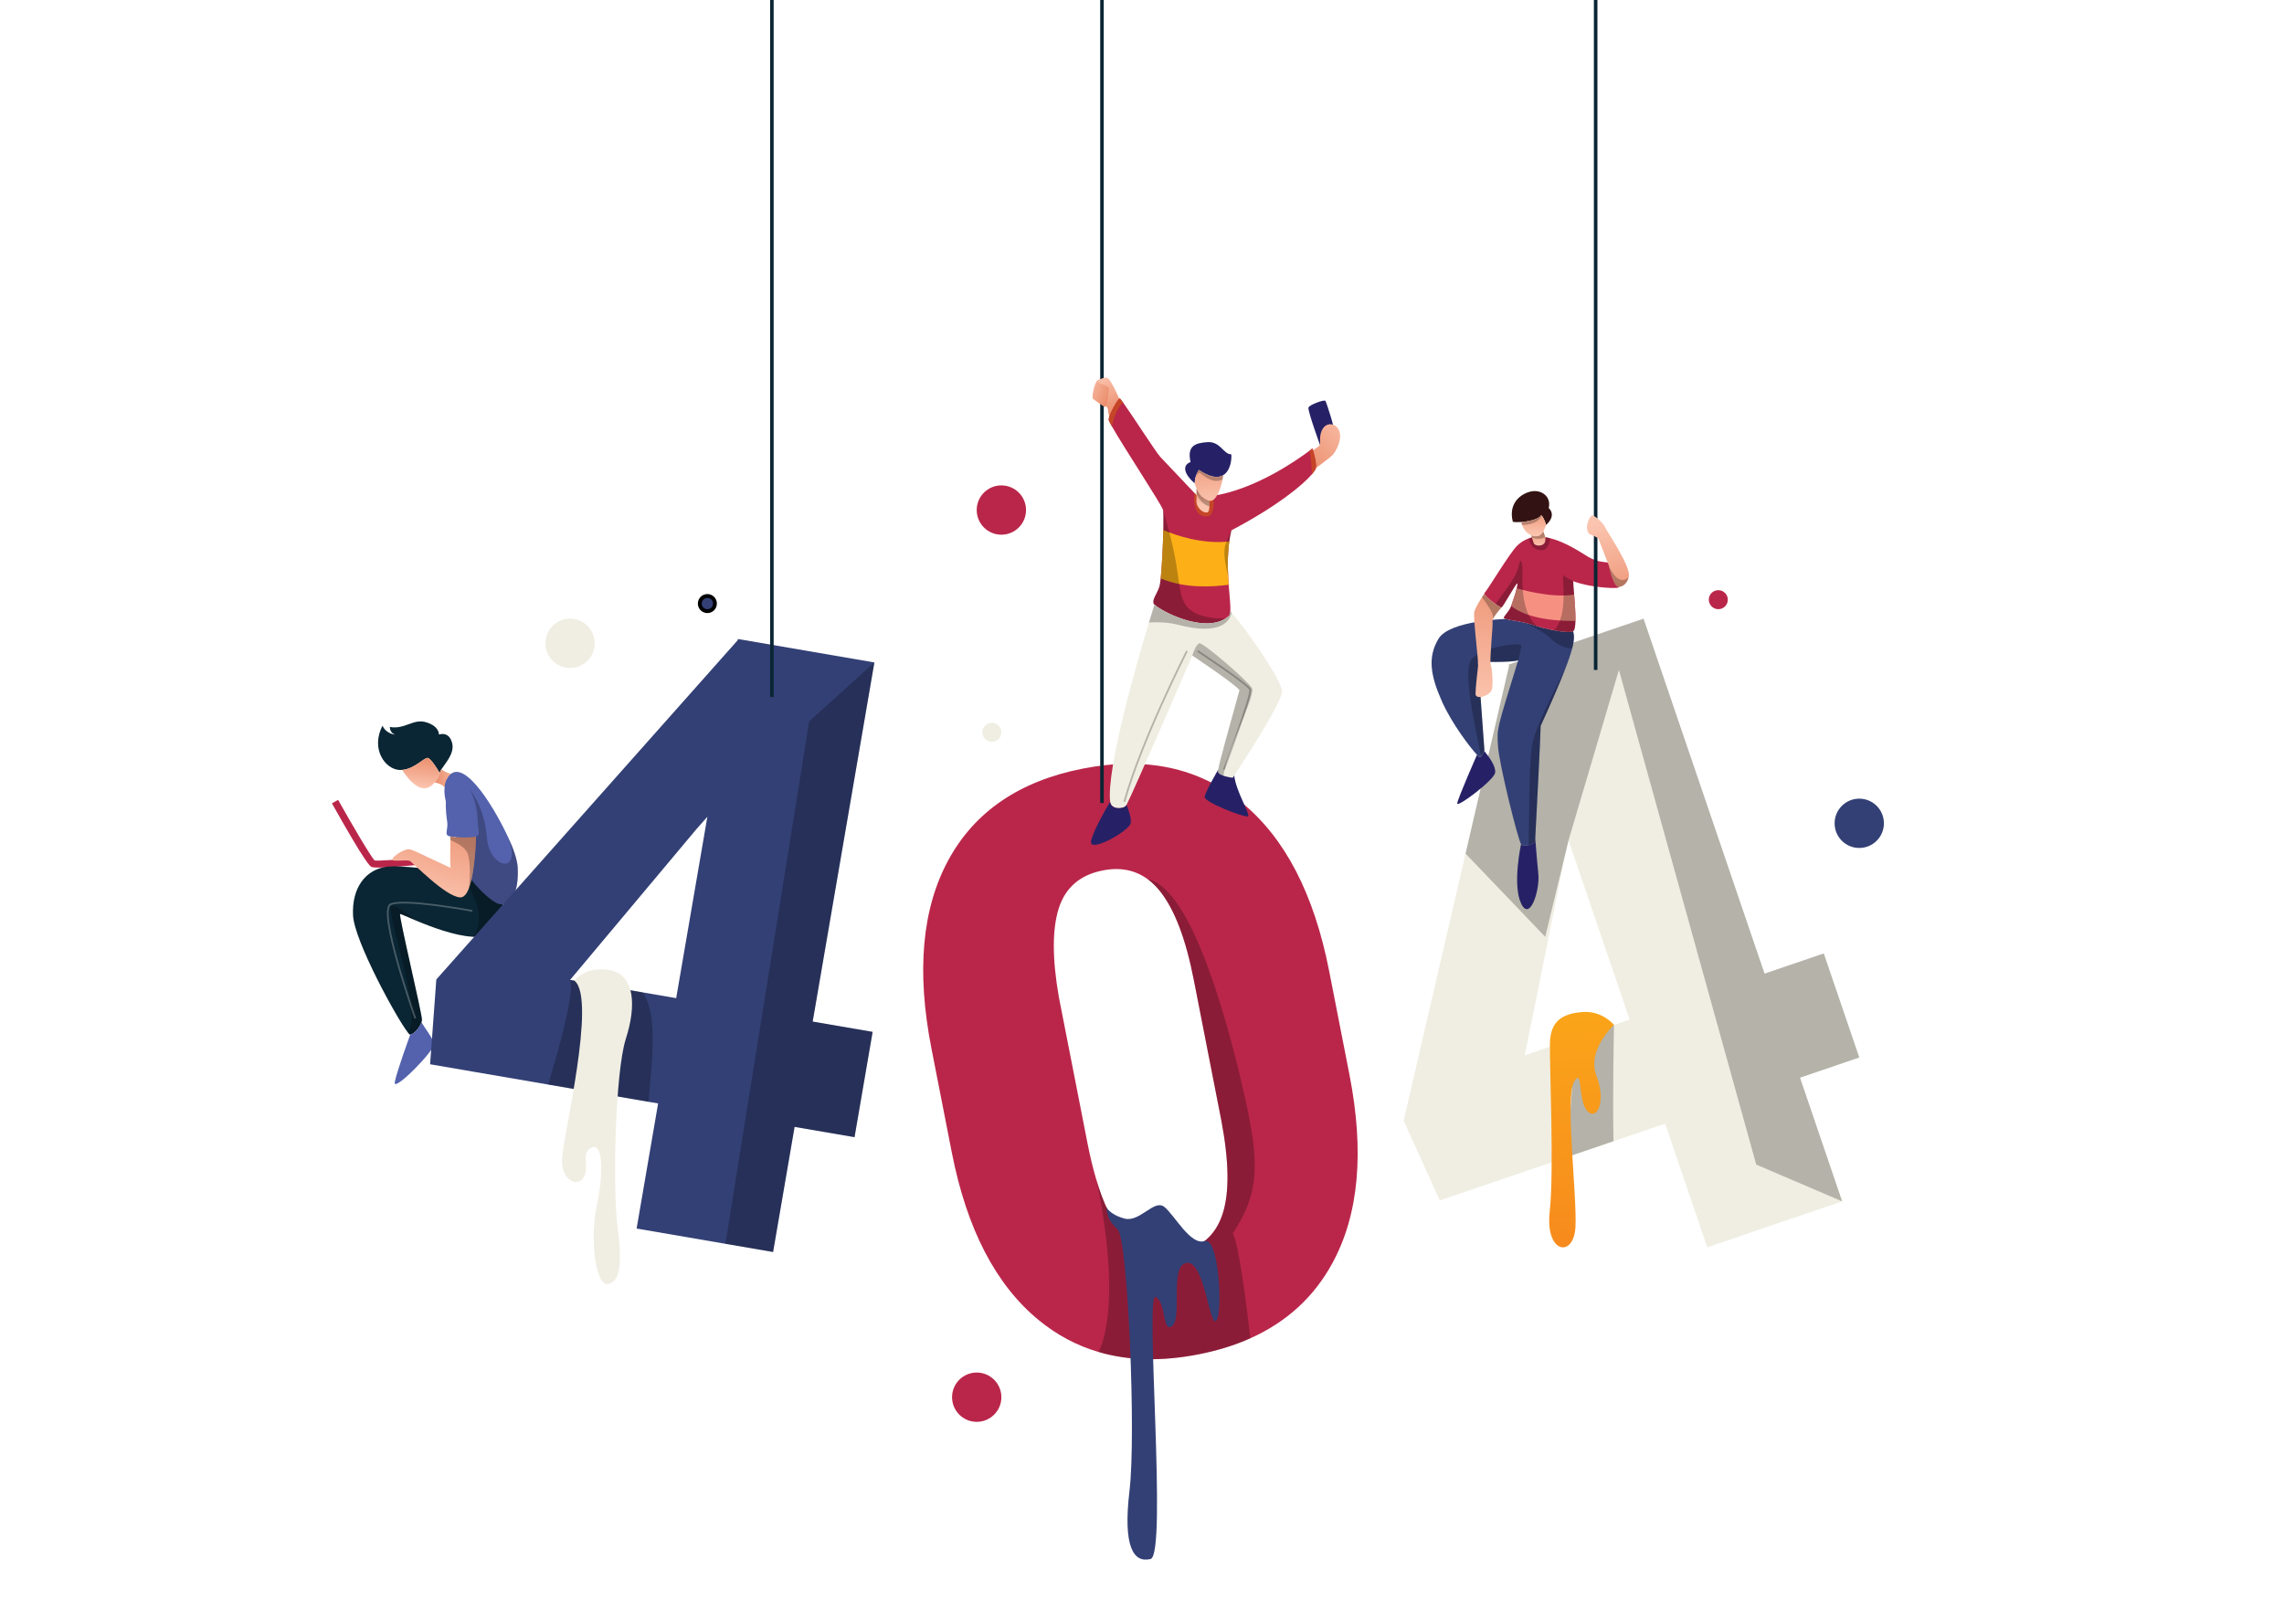 <svg width="592" height="421" viewBox="0 0 592 421" fill="none" xmlns="http://www.w3.org/2000/svg">
  <g clip-path="url(#clip0_2_31)">
    <path d="M481.91 274.158L472.715 247.185L457.361 252.416L426 160.396L391.037 172.308L391.142 172.621L379.865 221.299L363.82 290.549L373.18 311.215L406.194 299.965L418.212 295.868L431.591 291.307L442.514 323.365L477.478 311.453L466.554 279.395L481.91 274.158ZM418.336 265.717L410.405 268.42L395.216 273.597L405.583 222.124L406.558 217.853L422.396 264.332L418.336 265.717Z" fill="#F0EEE2"/>
    <path opacity="0.25" d="M466.554 279.394L477.478 311.452L455.208 301.926L419.615 173.682L406.558 217.854L400.512 242.873L379.866 221.297L391.143 172.62L391.038 172.307L426 160.396L457.36 252.417L472.714 247.185L481.91 274.158L466.554 279.394Z" fill="#010101"/>
    <path opacity="0.25" d="M418.212 295.867L406.194 299.964L407.96 275.197V270.682L410.405 268.42L411.978 266.967L418.335 265.717C418.336 265.717 417.942 283.909 418.212 295.867Z" fill="#010101"/>
    <path d="M418.338 265.716C418.338 265.716 415.334 261.944 410.09 262.38C404.846 262.816 401.92 264.783 401.744 270.245C401.568 275.708 402.871 303.237 401.674 314.162C400.477 325.087 407.925 326.179 408.352 318.095C408.78 310.011 405.615 284.666 407.961 280.515C410.309 276.364 408.88 285.103 411.342 287.944C413.805 290.784 416.426 285.759 413.805 278.986C411.182 272.212 418.338 265.716 418.338 265.716Z" fill="url(#paint0_linear_2_31)"/>
    <path d="M98.161 224.93C97.263 224.93 96.598 224.881 96.311 224.761C95.976 224.62 94.954 224.194 86.032 208.268L87.636 207.37C90.968 213.317 96.021 221.973 97.091 223.08C98.062 223.237 103.398 222.865 108.126 222.39L108.311 224.22C105.334 224.518 100.766 224.93 98.161 224.93Z" fill="#BA264A"/>
    <path d="M130.503 232.653V233.186C130.503 233.186 130.016 243.295 122.448 242.859C122.429 242.859 122.411 242.854 122.392 242.854C117.712 242.551 111.919 240.367 108.035 238.745C105.594 237.724 103.902 236.924 103.714 236.956C103.222 237.034 109.446 262.927 109.363 264.402C109.354 264.6 109.308 264.811 109.239 265.028C108.798 266.43 107.258 268.112 106.334 268.251C106.237 268.265 106.04 268.085 105.76 267.735C102.946 264.237 91.807 243.917 91.503 237.282C91.177 229.991 94.863 225.6 99.861 224.763C103.548 224.147 114.329 225.632 119.73 226.455C121.648 226.749 122.884 226.956 122.884 226.956L130.503 232.653Z" fill="#0A2533"/>
    <path opacity="0.25" d="M109.364 264.402C109.355 264.6 109.309 264.811 109.24 265.028C108.799 266.43 107.259 268.112 106.335 268.251C106.238 268.265 106.041 268.085 105.761 267.735C109.724 262.14 99.365 234.901 101.618 234.823C102.73 234.786 105.19 236.676 108.036 238.745C105.595 237.724 103.903 236.924 103.715 236.956C103.222 237.034 109.447 262.926 109.364 264.402Z" fill="#010101"/>
    <path opacity="0.25" d="M130.503 232.653V233.186C130.503 233.186 130.016 243.295 122.448 242.859C123.937 241.669 124.213 239.572 124.102 237.034C123.974 234.096 121.256 229.067 119.73 226.456C121.648 226.75 122.884 226.957 122.884 226.957L130.503 232.653Z" fill="#010101"/>
    <path d="M114.398 199.459C114.146 199.855 113.98 200.186 113.98 200.438C113.98 200.438 113.971 200.423 113.953 200.392C113.865 200.236 113.548 199.689 113.14 199.054C112.45 197.988 111.498 196.663 110.923 196.502C109.999 196.249 107.54 199.356 104.216 199.605C103.995 199.625 103.775 199.628 103.549 199.62C99.89 199.454 96.009 194.264 99.126 188.149C100.216 190.388 102.455 190.443 102.455 190.443C102.455 190.443 101.089 190.168 101.039 188.475C105.024 189.183 107.099 186.181 110.542 187.275C113.98 188.364 113.765 190.442 113.765 190.442C113.765 190.442 116.385 189.403 117.203 192.681C117.86 195.303 115.41 197.887 114.398 199.459Z" fill="#0A2533"/>
    <path d="M113.953 200.393C113.719 201.22 113.272 202.122 112.67 202.852C111.94 203.745 110.974 204.397 109.884 204.37C107.558 204.315 105.245 201.193 104.216 199.606C107.54 199.358 109.999 196.251 110.923 196.503C111.498 196.664 112.449 197.988 113.14 199.055C113.547 199.69 113.865 200.237 113.953 200.393Z" fill="url(#paint1_linear_2_31)"/>
    <path d="M117.313 200.709C117.313 200.709 115.566 204.7 114.909 203.826C114.555 203.353 113.534 203.041 112.67 202.851C113.273 202.121 113.719 201.219 113.953 200.392C113.972 200.423 113.98 200.438 113.98 200.438C113.98 200.185 114.146 199.854 114.398 199.459C115.667 200.416 117.313 200.709 117.313 200.709Z" fill="url(#paint2_linear_2_31)"/>
    <path d="M129.602 234.414C126.816 234.005 119.281 225.812 119.281 222.286C119.281 221.789 119.226 221.237 119.134 220.636C118.555 216.967 116.436 211.588 115.553 207.786C114.528 203.363 116.003 201.708 116.003 201.708C119.433 195.81 127.195 207.501 131.622 216.875L131.627 216.88C133.116 220.038 134.101 222.971 134.192 224.935C134.509 231.572 132.388 234.823 129.602 234.414Z" fill="#5462AD"/>
    <path opacity="0.25" d="M129.602 234.414C126.816 234.005 119.281 225.812 119.281 222.286C119.281 221.789 119.226 221.237 119.134 220.636L119.116 219.064L121.846 204.756C121.846 204.756 125.616 209.239 126.218 217.266C126.816 225.293 135.654 227.04 131.626 216.88C133.115 220.038 134.1 222.971 134.191 224.935C134.509 231.572 132.388 234.823 129.602 234.414Z" fill="#010101"/>
    <path d="M123.758 216.718C123.685 216.781 123.556 216.832 123.386 216.879C122.094 217.236 118.329 217.182 116.761 216.874C116.527 216.828 116.338 216.773 116.219 216.718C115.185 216.226 116.219 215.022 115.893 212.893C115.566 210.76 114.747 204.535 117.915 202.622C121.229 200.622 123.647 208.193 123.758 211.964C123.869 215.735 124.471 216.116 123.758 216.718Z" fill="#5462AD"/>
    <path d="M123.386 216.879C123.386 216.879 123.235 226.087 121.478 230.432C121.478 230.437 121.478 230.437 121.478 230.441C120.931 231.793 120.228 232.671 119.322 232.653C115.511 232.57 106.951 223.518 106.17 223.187C105.393 222.86 101.499 223.435 101.623 222.86C101.747 222.286 103.264 221.016 104.9 220.405C106.542 219.79 106.252 220.157 116.78 224.994C116.637 224.065 116.697 220.047 116.743 217.771C116.748 217.426 116.758 217.123 116.762 216.875C118.33 217.182 122.094 217.237 123.386 216.879Z" fill="url(#paint3_linear_2_31)"/>
    <path d="M112.504 270.627C112.771 272.268 101.746 283.49 102.32 280.543C102.89 277.592 106.334 268.25 106.334 268.25C107.258 268.111 108.798 266.43 109.239 265.027C110.141 266.59 112.279 269.266 112.504 270.627Z" fill="#5462AD"/>
    <path opacity="0.25" d="M122.448 236.162C122.448 236.162 104.751 232.839 101.255 234.446C97.759 236.052 107.651 264.019 107.651 264.019" stroke="white" stroke-width="0.46" stroke-miterlimit="10"/>
    <path opacity="0.25" d="M121.478 230.432C121.814 228.583 122.067 223.209 121.138 221.085C120.513 219.65 118.187 218.418 116.742 217.771C116.747 217.426 116.757 217.123 116.761 216.875C118.329 217.183 122.094 217.237 123.386 216.88C123.386 216.879 123.235 226.087 121.478 230.432Z" fill="#010101"/>
    <path d="M407.487 168.151C407.129 169.53 406.531 171.305 405.602 173.681C404.278 177.088 402.278 181.731 399.331 188.204C399.258 191.492 398.21 212.46 397.925 217.287C397.888 217.876 397.865 218.225 397.856 218.271C397.815 218.482 397.056 218.887 396.229 219.094C395.447 219.296 394.611 219.323 394.251 218.845C393.511 217.862 388.514 198.032 388.271 193.363C388.023 188.692 387.779 189.758 393.511 171.162C392.118 171.815 383.089 171.571 383.089 171.571C383.089 171.571 384.744 194.346 384.753 194.511C384.753 194.534 384.739 194.589 384.707 194.667C384.602 194.98 384.27 195.675 383.912 196.024C383.751 196.184 383.585 196.276 383.433 196.23C383.346 196.208 383.134 196.014 382.827 195.688C381.094 193.848 376.34 187.661 373.765 181.891C370.735 175.091 369.994 170.337 372.864 165.588C375.733 160.835 390.26 160.471 390.26 160.471C391.18 160.728 393.294 160.981 395.386 161.478C396.002 161.621 396.618 161.791 397.198 161.984C400.38 163.041 406.443 164.383 407.749 163.63C408.039 164.644 408.103 165.83 407.487 168.151Z" fill="#334075"/>
    <path d="M419.528 152.318C418.953 152.644 412.278 152.396 407.767 150.676C407.79 151.471 407.891 152.722 408.006 154.143C408.186 156.382 408.393 159.044 408.342 160.984C408.314 162.368 408.154 163.388 407.767 163.623C407.762 163.628 407.758 163.632 407.748 163.632C407.055 164.032 405.022 163.839 402.788 163.416C401.344 163.14 399.818 162.768 398.517 162.395C398.043 162.257 397.598 162.12 397.198 161.986C394.642 161.131 391.452 160.804 390.26 160.473C389.961 160.39 389.791 160.312 389.781 160.22C389.745 159.769 390.889 158.749 391.427 157.682C391.491 157.549 391.578 157.351 391.675 157.098C392.112 155.981 392.797 153.866 393.128 152.519C393.325 151.724 393.399 151.2 393.225 151.291C392.692 151.576 389.537 157.475 389.169 157.475C389.041 157.475 388.406 157.112 387.652 156.601C386.383 155.741 384.788 154.477 384.751 153.875C384.742 153.792 384.765 153.723 384.825 153.668C385.565 152.969 391.215 143.466 393.265 141.439C394.226 140.482 395.362 139.908 396.286 139.568C397.32 139.182 398.102 139.094 398.102 139.094C399.32 139.052 400.547 139.214 401.743 139.517C405.807 140.533 409.536 143.099 411.66 144.367C414.404 146.004 416.289 145.554 416.983 145.963C417.684 146.378 420.097 151.987 419.528 152.318Z" fill="#BA264A"/>
    <path d="M408.342 160.984C404.563 161.03 396.163 160.694 391.676 157.099C392.113 155.982 392.798 153.867 393.129 152.52C393.129 152.52 401.997 155.209 408.006 154.143C408.186 156.382 408.393 159.044 408.342 160.984Z" fill="#F69181"/>
    <path opacity="0.25" d="M401.745 139.519C401.599 141.091 401.042 142.783 399.331 142.65C396.918 142.462 396.398 140.489 396.288 139.57C397.322 139.184 398.104 139.096 398.104 139.096C399.322 139.054 400.549 139.215 401.745 139.519Z" fill="#010101"/>
    <path d="M400.724 136.093C400.724 136.093 400.315 134.415 399.492 133.551C398.826 134.636 396.256 135.192 394.274 135.335C393.336 135.404 392.527 135.381 392.118 135.275C390.725 129.864 395.069 127.491 397.488 127.326C399.901 127.16 402.076 128.958 401.419 131.703C403.588 133.841 400.724 136.093 400.724 136.093Z" fill="#321212"/>
    <path d="M400.724 136.093C400.6 136.452 400.407 137.082 400.076 137.67H400.071C399.529 138.649 398.619 139.518 397.042 138.879C396.987 138.856 396.932 138.833 396.881 138.806C395.553 138.203 394.863 137.031 394.514 136.107C394.404 135.817 394.326 135.551 394.275 135.335C396.256 135.192 398.827 134.636 399.493 133.551C399.53 133.593 399.567 133.634 399.603 133.675C400.352 134.567 400.724 136.093 400.724 136.093Z" fill="url(#paint4_linear_2_31)"/>
    <path d="M400.517 140.272C400.274 141.789 397.773 141.707 397.501 140.723C397.358 140.213 397.197 139.721 397.073 139.362C396.963 139.027 396.88 138.81 396.88 138.81V138.806C396.931 138.833 396.986 138.856 397.041 138.879C398.618 139.518 399.528 138.65 400.07 137.67H400.075C399.905 138.01 400.36 138.438 400.512 139.242C400.568 139.532 400.582 139.873 400.517 140.272Z" fill="url(#paint5_linear_2_31)"/>
    <path d="M387.53 200.329C387.286 202.214 377.535 209.588 377.701 208.278C377.861 206.967 382.827 195.69 382.827 195.69C383.135 196.016 383.347 196.21 383.433 196.232C383.925 196.375 384.55 195.124 384.706 194.669C386.017 196.315 387.75 198.646 387.53 200.329Z" fill="#262166"/>
    <path d="M394.25 234.198C391.956 229.278 394.25 218.846 394.25 218.846C394.986 219.83 397.772 218.681 397.854 218.272C397.864 218.226 397.886 217.876 397.923 217.288C397.923 217.288 398.291 222.286 398.728 226.52C399.165 230.754 396.545 239.112 394.25 234.198Z" fill="#262166"/>
    <path opacity="0.25" d="M393.51 171.163C392.117 171.816 383.088 171.572 383.088 171.572C383.088 171.572 384.743 194.347 384.752 194.512C384.752 194.535 384.738 194.59 384.706 194.668C384.601 194.981 384.269 195.676 383.911 196.025C382.247 188.232 378.928 173.29 381.575 170.725C384.964 167.447 394.14 166.574 394.273 167.291C394.407 168.013 393.51 171.163 393.51 171.163Z" fill="#010101"/>
    <path d="M387.014 160.4C386.881 160.676 386.812 160.906 386.854 161.058C387.051 161.821 386.003 171.379 386.385 172.363C386.766 173.347 386.987 176.459 386.766 178.427C386.545 180.395 382.45 181.595 382.45 179.903C382.45 178.207 382.942 174.221 383.107 172.69C383.272 171.164 381.742 160.102 382.151 158.571C382.418 157.573 383.443 155.882 384.123 154.829C384.486 154.264 384.753 153.877 384.753 153.877C384.814 154.837 388.836 157.477 389.171 157.477C389.17 157.476 387.552 159.288 387.014 160.4Z" fill="url(#paint6_linear_2_31)"/>
    <path opacity="0.25" d="M407.487 168.151C405.68 168.018 403.648 167.227 402.232 165.806C400.586 164.16 397.841 162.634 395.386 161.48C396.002 161.623 396.618 161.793 397.198 161.986C400.38 163.043 406.443 164.385 407.749 163.632C408.039 164.644 408.103 165.83 407.487 168.151Z" fill="#010101"/>
    <path opacity="0.25" d="M405.602 173.682C404.278 177.089 402.278 181.732 399.331 188.205C399.258 191.493 398.21 212.461 397.925 217.288C397.888 217.877 397.865 218.226 397.856 218.272C397.815 218.483 397.056 218.888 396.229 219.095C396.417 212.024 396.169 196.632 397.365 192.053C398.793 186.573 405.202 174.436 405.602 173.682Z" fill="#010101"/>
    <path opacity="0.25" d="M398.517 162.395C398.043 162.257 397.598 162.12 397.198 161.986C394.642 161.131 391.452 160.804 390.26 160.473C389.961 160.39 389.791 160.312 389.781 160.22C389.745 159.769 390.889 158.749 391.427 157.682C391.96 156.615 393.758 151.002 393.225 151.291C392.692 151.576 389.537 157.475 389.169 157.475C389.041 157.475 388.406 157.112 387.652 156.601C387.73 156.468 387.817 156.334 387.914 156.192C389.878 153.296 393.101 149.692 393.647 146.579C394.084 144.285 394.741 145.595 394.63 148.547C394.532 151.196 394.389 159.306 398.517 162.395Z" fill="#010101"/>
    <path opacity="0.25" d="M407.767 163.623C407.762 163.628 407.758 163.632 407.748 163.632C407.055 164.032 405.022 163.839 402.788 163.416C406.783 159.412 404.603 148.566 405.229 149.123C405.964 149.776 407.766 150.677 407.766 150.677C407.85 153.628 409.041 162.846 407.767 163.623Z" fill="#010101"/>
    <path opacity="0.25" d="M389.17 157.476C389.17 157.476 387.552 159.288 387.014 160.4C387 160.156 386.983 159.931 386.959 159.729C386.835 158.557 385.01 156.009 384.122 154.828C384.485 154.263 384.752 153.876 384.752 153.876C384.813 154.837 388.835 157.476 389.17 157.476Z" fill="#010101"/>
    <path opacity="0.25" d="M399.602 133.675C398.619 135.85 395.727 136.102 394.513 136.107C394.403 135.817 394.325 135.551 394.274 135.335C396.255 135.192 398.826 134.636 399.492 133.551C399.529 133.593 399.566 133.634 399.602 133.675Z" fill="#010101"/>
    <path opacity="0.25" d="M400.512 139.243C400.328 139.386 400.104 139.492 399.823 139.556C398.504 139.855 397.575 139.598 397.074 139.363C396.964 139.028 396.881 138.811 396.881 138.811V138.807C396.932 138.834 396.987 138.857 397.042 138.88C398.619 139.519 399.529 138.651 400.071 137.671H400.076C399.906 138.011 400.361 138.438 400.512 139.243Z" fill="#010101"/>
    <path d="M413.586 -30.378V173.682" stroke="#0A2533" stroke-width="0.919" stroke-miterlimit="10"/>
    <path d="M422.189 149.394C422.18 149.449 422.167 149.504 422.157 149.555C421.615 152.024 419.638 152.286 419.265 152.125C418.893 151.964 417.909 150.833 417.049 146.848C417.03 146.769 417.017 146.691 416.998 146.609C416.998 146.609 415.141 141.846 414.268 139.556C412.112 138.278 411.703 138.798 411.399 137.322C411.1 135.846 412.057 133.938 412.604 133.662C413.151 133.391 415.606 135.685 415.937 136.531C416.263 137.376 422.681 146.773 422.189 149.394Z" fill="url(#paint7_linear_2_31)"/>
    <path opacity="0.25" d="M422.157 149.555C421.615 152.024 419.638 152.286 419.265 152.125C418.893 151.964 417.909 150.833 417.049 146.848C417.596 147.955 418.438 149.39 419.362 149.983C420.377 150.63 421.518 150.424 422.157 149.555Z" fill="#010101"/>
    <path d="M349.771 278.622L344.502 251.714C340.604 231.812 333.087 217.294 321.952 208.153C310.812 199.018 297.053 196.053 280.672 199.262C264.291 202.471 252.674 210.369 245.828 222.951C238.978 235.539 237.507 251.818 241.419 271.79L246.706 298.8C250.591 318.633 258.099 333.119 269.238 342.254C273.941 346.111 279.118 348.869 284.768 350.521C292.496 352.788 301.112 352.985 310.614 351.127C315.538 350.166 320.035 348.773 324.094 346.952C333.49 342.741 340.579 336.245 345.361 327.455C352.212 314.868 353.679 298.588 349.771 278.622ZM316.881 314.739C315.079 320.257 311.268 323.585 305.447 324.725C299.42 325.906 294.523 324.214 290.745 319.645C288.17 316.532 285.968 311.912 284.142 305.784C284.142 305.779 284.142 305.774 284.142 305.774C284.138 305.765 284.138 305.755 284.133 305.742C283.287 302.901 282.524 299.733 281.843 296.244L274.447 258.468C272.714 248.546 272.709 240.887 274.428 235.489C276.148 230.093 279.954 226.814 285.843 225.665C290.335 224.782 294.21 225.541 297.465 227.932H297.47C298.578 228.75 299.616 229.752 300.582 230.948C304.384 235.651 307.326 243.32 309.404 253.944L316.562 290.498C318.578 301.14 318.684 309.217 316.881 314.739Z" fill="#BA264A"/>
    <path opacity="0.25" d="M319.525 319.787C321.043 322.123 323.06 338.002 324.095 346.953C320.035 348.774 315.538 350.167 310.615 351.128C301.113 352.985 292.497 352.788 284.769 350.522C285.085 349.809 285.375 349.064 285.623 348.301C290.446 333.566 284.419 306.98 284.143 305.784C285.968 311.912 288.17 316.532 290.746 319.645C294.524 324.214 299.421 325.906 305.448 324.725C311.268 323.584 315.08 320.256 316.882 314.739C318.685 309.218 318.578 301.14 316.565 290.497L309.407 253.943C307.329 243.319 304.386 235.65 300.585 230.947C299.619 229.752 298.581 228.75 297.473 227.931C309.1 230.211 318.543 266.209 322.478 283.574C326.408 300.942 326.739 308.974 319.525 319.787Z" fill="#010101"/>
    <path d="M286.708 312.847C286.708 312.847 287.462 314.818 291.422 315.91C295.383 317.002 299.097 310.876 301.719 312.847C304.341 314.818 308.537 322.987 312.229 321.743C315.921 320.499 317.013 340.163 315.266 342.348C313.518 344.533 312.261 326.873 307.646 327.401C303.03 327.927 306.526 341.255 303.904 343.659C301.282 346.063 302.375 337.76 299.535 336.23C296.694 334.701 302.594 403.088 298.223 404.18C293.853 405.273 291.013 401.121 292.761 386.483C294.509 371.845 292.323 321.373 289.701 318.751C287.081 316.129 287.245 315.637 286.708 312.847Z" fill="#334075"/>
    <path d="M285.624 -30.378V208.195" stroke="#0A2533" stroke-width="0.919" stroke-miterlimit="10"/>
    <path d="M342.344 115.938C342.344 115.938 338.863 106.393 339.149 105.655C339.436 104.918 343.26 103.525 343.541 103.934C343.82 104.344 346.237 111.759 345.827 112.291C345.417 112.824 342.344 115.938 342.344 115.938Z" fill="#262166"/>
    <path d="M284.417 103.421C284.417 103.421 286.542 104.302 287.487 106.597C288.431 108.891 288.063 100.616 288.063 100.616L287.039 99.674L284.417 103.421Z" fill="url(#paint8_linear_2_31)"/>
    <path d="M283.311 103.421C283.311 103.421 285.974 105.408 286.425 105.531C286.875 105.654 287.745 100.451 287.352 99.632C286.957 98.812 285.514 97.993 284.577 98.526C283.639 99.059 282.875 103.099 283.311 103.421Z" fill="url(#paint9_linear_2_31)"/>
    <path d="M290.399 104.016C290.399 104.016 288.278 99.1 287.352 98.24C286.425 97.38 284.705 98.486 284.581 98.936C284.457 99.386 286.639 99.714 287.352 100.452C288.064 101.19 286.138 106.638 287.982 108.564C289.825 110.489 290.399 104.016 290.399 104.016Z" fill="url(#paint10_linear_2_31)"/>
    <path d="M339.723 117.043C339.723 117.043 341.607 116.019 342.017 115.486C342.426 114.953 341.689 112.946 342.877 111.103C344.065 109.259 346.605 109.792 347.219 112.004C347.834 114.216 346.237 117.002 345.499 117.862C344.761 118.722 339.723 122.327 339.723 122.327" fill="url(#paint11_linear_2_31)"/>
    <path d="M341.073 121.317C341.018 121.644 340.682 122.204 340.03 122.968C337.639 125.763 331.051 131.234 319.176 137.487C318.942 138.443 318.758 139.418 318.62 140.392C318.179 143.504 318.187 146.649 318.335 149.476C318.371 150.203 318.417 150.911 318.468 151.591C318.685 154.57 318.979 157.03 318.901 158.455C318.864 159.08 318.754 159.503 318.543 159.691C318.276 159.925 317.995 160.137 317.701 160.326C311.77 164.133 300.975 158.446 299.228 156.735C299.09 156.602 299.007 156.491 298.99 156.413C298.686 155.264 299.863 154.036 300.52 152.068C300.63 151.733 300.741 150.983 300.851 149.958C301.164 146.928 301.435 141.508 301.532 137.43C301.587 134.827 301.573 132.773 301.454 132.23C301.449 132.221 301.449 132.211 301.449 132.211C301.123 130.873 291.178 115.849 288.195 110.525C287.648 109.555 287.336 108.907 287.353 108.723C287.463 107.523 289.757 103.262 290.249 103.317C290.332 103.326 290.636 103.708 291.095 104.342C293.399 107.542 299.596 117.215 300.736 118.447C301.803 119.601 307.232 125.316 309.559 127.766C310.216 128.451 310.625 128.883 310.625 128.883C311.885 128.86 313.148 128.745 314.413 128.548C325.589 126.824 336.572 118.999 339.446 116.824C339.919 116.466 340.173 116.263 340.173 116.263C340.173 116.263 341.321 119.787 341.073 121.317Z" fill="#BA264A"/>
    <path d="M313.183 133.826C309.371 134.442 309.36 129.482 309.558 127.767C310.215 128.452 310.624 128.884 310.624 128.884C311.884 128.861 313.147 128.746 314.412 128.549C314.886 130.503 314.506 133.615 313.183 133.826Z" fill="#C54527"/>
    <path d="M317.042 123.193C316.302 123.639 315.336 123.791 314.104 123.473C313.157 123.234 312.048 122.715 310.756 121.836C310.756 121.836 309.735 123.064 309.653 125.316C306.949 122.981 306.292 120.645 308.586 119.785C307.644 115.689 309.653 114.829 313.009 114.627C316.37 114.42 317.147 117.863 319.155 117.781C319.277 119.617 318.757 122.177 317.042 123.193Z" fill="#262166"/>
    <path d="M317.042 123.193C317.005 123.524 316.95 123.905 316.872 124.315C316.421 126.711 315.244 130.053 313.47 129.869C313.378 129.865 313.282 129.846 313.18 129.814C311.585 129.313 310.624 127.764 310.123 126.624C309.792 125.884 309.654 125.318 309.654 125.318C309.681 124.606 309.8 123.994 309.953 123.493C310.279 122.412 310.757 121.838 310.757 121.838C312.049 122.716 313.157 123.236 314.105 123.475C315.336 123.791 316.302 123.639 317.042 123.193Z" fill="url(#paint12_linear_2_31)"/>
    <path d="M313.47 131.28C313.451 132.149 313.332 132.829 312.753 132.87C311.58 132.953 310.022 131.422 310.105 129.758C310.132 129.193 310.142 128.591 310.142 128.039C310.142 127.482 310.132 126.977 310.123 126.623C310.624 127.763 311.585 129.312 313.18 129.813C313.282 129.845 313.378 129.864 313.47 129.868C313.465 130.352 313.484 130.839 313.47 131.28Z" fill="url(#paint13_linear_2_31)"/>
    <path d="M341.073 121.317C341.018 121.644 340.682 122.204 340.03 122.968C340.061 121.014 339.634 118.049 339.446 116.825C339.919 116.467 340.173 116.264 340.173 116.264C340.173 116.264 341.321 119.787 341.073 121.317Z" fill="#C54527"/>
    <path d="M291.094 104.344C289.348 105.838 288.496 109.094 288.194 110.528C287.647 109.558 287.335 108.91 287.352 108.726C287.462 107.526 289.756 103.265 290.248 103.32C290.332 103.328 290.635 103.709 291.094 104.344Z" fill="#C54527"/>
    <path d="M318.467 151.591C314.56 152.156 307.208 152.658 300.85 149.959C301.163 146.929 301.434 141.509 301.531 137.431C304.68 138.764 311.479 141.136 318.62 140.391C318.063 144.305 318.219 148.272 318.467 151.591Z" fill="#FCAF17"/>
    <path opacity="0.25" d="M317.7 160.327C311.309 164.428 299.273 157.509 298.989 156.414C298.685 155.265 299.862 154.037 300.519 152.069C300.629 151.734 300.74 150.984 300.85 149.959C301.163 146.929 301.434 141.509 301.531 137.431C301.586 134.828 301.572 132.774 301.453 132.231C301.591 132.654 303.752 139.504 304.859 146.17C306.008 153.052 305.76 156.331 309.121 158.542C311.088 159.834 314.679 160.515 317.7 160.327Z" fill="#010101"/>
    <path d="M332.305 179.245C332.305 182.086 322.034 197.828 319.907 201.059C319.663 201.432 319.525 201.639 319.525 201.639C319.525 201.639 318.201 201.487 317.111 201.119C316.353 200.856 315.705 200.498 315.705 200.002C315.705 199.9 315.724 199.744 315.756 199.537C316.119 197.344 318.376 189.409 321.273 178.918C319.747 177.061 309.04 169.958 309.04 169.958C309.04 169.958 309.035 169.967 309.03 169.985C308.566 171.056 293.703 205.426 292.015 208.631C291.955 208.746 291.913 208.819 291.886 208.852C291.123 209.836 287.955 209.942 287.735 207.868C287.735 207.864 287.735 207.864 287.735 207.859C286.825 199.171 294.318 172.964 297.808 161.375C298.433 159.297 298.929 157.688 299.228 156.736C300.975 158.446 311.77 164.133 317.701 160.327C317.995 160.138 318.276 159.927 318.543 159.692C318.754 159.504 318.864 159.081 318.901 158.456C319.011 158.575 319.127 158.704 319.241 158.842C323.377 163.572 332.305 176.509 332.305 179.245Z" fill="#F0EEE2"/>
    <path d="M293.062 213.44C292.653 215.486 281.835 221.55 282.82 217.881C283.62 214.906 286.626 209.716 287.734 207.859C287.734 207.864 287.734 207.864 287.734 207.868C287.955 209.942 291.123 209.837 291.885 208.852C291.912 208.82 291.954 208.747 292.014 208.631C292.566 210.213 293.329 212.116 293.062 213.44Z" fill="#262166"/>
    <path d="M323.46 211.637C322.637 212.047 311.989 207.95 312.233 206.557C312.481 205.164 315.754 199.537 315.754 199.537C315.722 199.744 315.703 199.9 315.703 200.002C315.703 201.201 319.523 201.639 319.523 201.639C319.523 201.639 319.661 201.432 319.905 201.059C320.38 205.312 324.228 211.252 323.46 211.637Z" fill="#262166"/>
    <path opacity="0.25" d="M307.646 168.785C307.646 168.785 295.847 191.956 291.422 207.859" stroke="#010101" stroke-width="0.46" stroke-miterlimit="10"/>
    <path opacity="0.25" d="M310.431 168.785C310.431 168.785 323.54 177.388 324.033 178.781C324.524 180.174 317.232 199.538 317.232 199.538" stroke="#010101" stroke-width="0.46" stroke-miterlimit="10"/>
    <path opacity="0.25" d="M319.24 158.841C317.797 164.606 309.438 163.039 305.163 161.931C302.676 161.287 299.825 161.264 297.808 161.374C298.433 159.296 298.929 157.687 299.228 156.735C300.975 158.445 311.77 164.132 317.701 160.326C317.995 160.137 318.276 159.926 318.543 159.691C318.754 159.503 318.864 159.08 318.901 158.455C319.01 158.575 319.125 158.704 319.24 158.841Z" fill="#010101"/>
    <path opacity="0.25" d="M317.111 201.12C316.353 200.857 315.705 200.499 315.705 200.003C315.705 199.901 315.724 199.745 315.756 199.538C316.119 197.345 318.376 189.41 321.273 178.919C319.747 177.062 309.04 169.959 309.04 169.959C309.04 169.959 309.913 167.012 310.897 166.792C311.88 166.576 323.241 176.35 324.496 178.373C325.603 180.15 317.866 194.66 317.111 201.12Z" fill="#010101"/>
    <path opacity="0.25" d="M317.042 123.193C317.005 123.524 316.95 123.905 316.872 124.315C314.008 125.773 311.198 122.49 310.863 122.531C310.67 122.554 310.274 123.051 309.953 123.492C310.279 122.411 310.757 121.837 310.757 121.837C312.049 122.715 313.157 123.235 314.105 123.474C315.336 123.791 316.302 123.639 317.042 123.193Z" fill="#010101"/>
    <path opacity="0.25" d="M313.47 131.28C311.58 130.82 310.536 128.926 310.142 128.039C310.142 127.482 310.132 126.977 310.123 126.623C310.624 127.763 311.585 129.312 313.18 129.813C313.282 129.845 313.378 129.864 313.47 129.868C313.465 130.352 313.484 130.839 313.47 131.28Z" fill="#010101"/>
    <path opacity="0.25" d="M318.62 140.392C318.179 143.504 318.187 146.649 318.335 149.476C317.59 146.336 316.938 142.961 317.7 141.008C319.014 137.643 319.157 137.487 319.176 137.487C318.941 138.443 318.757 139.417 318.62 140.392Z" fill="#010101"/>
    <path d="M226.634 171.742L191.262 165.664L191.207 165.981L113.092 253.929L111.479 275.914L122.683 277.84L142.075 281.173L168.105 285.647L170.579 286.07L168.717 296.915L167.853 301.932L165.007 318.505L188.03 322.463L200.38 324.583L205.951 292.148L221.49 294.814L226.179 267.519L210.64 264.853L226.634 171.742ZM182.477 216.81L175.263 258.775L166.634 257.29L147.761 254.05L158.211 241.577L160.602 238.722L180.527 214.94L183.345 211.75L182.477 216.81Z" fill="#334075"/>
    <path opacity="0.25" d="M168.105 285.647L142.075 281.173C145.141 271.045 148.967 257.087 147.762 254.049L166.635 257.289C167.844 259.304 168.8 262.075 169.058 265.878C169.517 272.609 168.514 279.482 168.105 285.647Z" fill="#010101"/>
    <path d="M148.888 254.245C148.888 254.245 151.726 250.307 158.117 251.537C164.508 252.767 165 260.633 162.214 269.318C159.428 278.003 158.773 308.318 160.083 318.15C161.395 327.982 160.575 332.571 157.462 332.898C154.349 333.226 152.873 321.099 154.676 312.579C156.479 304.058 156.315 296.192 153.365 297.503C150.415 298.815 152.873 302.092 151.398 305.041C149.923 307.99 145.499 306.188 145.663 300.616C145.827 295.044 154.736 258.835 148.888 254.245Z" fill="#F0EEE2"/>
    <path opacity="0.25" d="M210.64 264.853L226.179 267.519L221.49 294.814L205.951 292.148L200.379 324.583L188.03 322.462L209.735 187.033L226.634 171.742L210.64 264.853Z" fill="#010101"/>
    <path d="M200.067 -30.378V180.708" stroke="#0A2533" stroke-width="0.919" stroke-miterlimit="10"/>
    <path d="M259.55 138.623C263.08 138.623 265.941 135.762 265.941 132.232C265.941 128.702 263.08 125.841 259.55 125.841C256.02 125.841 253.159 128.702 253.159 132.232C253.159 135.762 256.02 138.623 259.55 138.623Z" fill="#BA264A"/>
    <path d="M481.91 219.839C485.44 219.839 488.301 216.978 488.301 213.448C488.301 209.918 485.44 207.057 481.91 207.057C478.38 207.057 475.519 209.918 475.519 213.448C475.519 216.978 478.38 219.839 481.91 219.839Z" fill="#334075"/>
    <path d="M147.762 173.178C151.292 173.178 154.153 170.317 154.153 166.787C154.153 163.257 151.292 160.396 147.762 160.396C144.232 160.396 141.371 163.257 141.371 166.787C141.371 170.317 144.232 173.178 147.762 173.178Z" fill="#F0EEE2"/>
    <path d="M253.16 368.621C256.69 368.621 259.551 365.76 259.551 362.23C259.551 358.7 256.69 355.839 253.16 355.839C249.63 355.839 246.769 358.7 246.769 362.23C246.769 365.76 249.63 368.621 253.16 368.621Z" fill="#BA264A"/>
    <g filter="url(#filter0_d_2_31)">
      <path d="M445.376 153.935C446.737 153.935 447.841 152.831 447.841 151.47C447.841 150.109 446.737 149.005 445.376 149.005C444.015 149.005 442.911 150.109 442.911 151.47C442.911 152.831 444.015 153.935 445.376 153.935Z" fill="#BA264A"/>
    </g>
    <path d="M257.085 192.318C258.446 192.318 259.55 191.214 259.55 189.853C259.55 188.492 258.446 187.388 257.085 187.388C255.724 187.388 254.62 188.492 254.62 189.853C254.62 191.214 255.724 192.318 257.085 192.318Z" fill="#F0EEE2"/>
    <path d="M185.31 156.477C185.31 157.562 184.43 158.442 183.345 158.442C182.26 158.442 181.38 157.562 181.38 156.477C181.38 155.392 182.26 154.512 183.345 154.512C184.43 154.512 185.31 155.392 185.31 156.477Z" fill="#334075" stroke="black"/>
  </g>
  <defs>
    <filter id="filter0_d_2_31" x="438.911" y="149.005" width="12.93" height="12.93" filterUnits="userSpaceOnUse" color-interpolation-filters="sRGB">
      <feFlood flood-opacity="0" result="BackgroundImageFix"/>
      <feColorMatrix in="SourceAlpha" type="matrix" values="0 0 0 0 0 0 0 0 0 0 0 0 0 0 0 0 0 0 127 0" result="hardAlpha"/>
      <feOffset dy="4"/>
      <feGaussianBlur stdDeviation="2"/>
      <feComposite in2="hardAlpha" operator="out"/>
      <feColorMatrix type="matrix" values="0 0 0 0 0 0 0 0 0 0 0 0 0 0 0 0 0 0 0.25 0"/>
      <feBlend mode="normal" in2="BackgroundImageFix" result="effect1_dropShadow_2_31"/>
      <feBlend mode="normal" in="SourceGraphic" in2="effect1_dropShadow_2_31" result="shape"/>
    </filter>
    <linearGradient id="paint0_linear_2_31" x1="406.622" y1="238.229" x2="414.487" y2="364.077" gradientUnits="userSpaceOnUse">
      <stop stop-color="#FCAF17"/>
      <stop offset="1" stop-color="#F47920"/>
    </linearGradient>
    <linearGradient id="paint1_linear_2_31" x1="108.641" y1="204.175" x2="109.542" y2="195.653" gradientUnits="userSpaceOnUse">
      <stop stop-color="#FBC4AF"/>
      <stop offset="1" stop-color="#EA8B69"/>
    </linearGradient>
    <linearGradient id="paint2_linear_2_31" x1="119.998" y1="201.325" x2="112.132" y2="201.898" gradientUnits="userSpaceOnUse">
      <stop stop-color="#FBC4AF"/>
      <stop offset="1" stop-color="#EA8B69"/>
    </linearGradient>
    <linearGradient id="paint3_linear_2_31" x1="109.701" y1="233.43" x2="116.911" y2="207.539" gradientUnits="userSpaceOnUse">
      <stop stop-color="#FBC4AF"/>
      <stop offset="1" stop-color="#EA8B69"/>
    </linearGradient>
    <linearGradient id="paint4_linear_2_31" x1="397.377" y1="138.502" x2="397.705" y2="131.006" gradientUnits="userSpaceOnUse">
      <stop stop-color="#FBC4AF"/>
      <stop offset="1" stop-color="#EA8B69"/>
    </linearGradient>
    <linearGradient id="paint5_linear_2_31" x1="398.833" y1="141.691" x2="398.587" y2="136.366" gradientUnits="userSpaceOnUse">
      <stop stop-color="#FBC4AF"/>
      <stop offset="1" stop-color="#EA8B69"/>
    </linearGradient>
    <linearGradient id="paint6_linear_2_31" x1="382.396" y1="181.892" x2="388.295" y2="143.547" gradientUnits="userSpaceOnUse">
      <stop stop-color="#FBC4AF"/>
      <stop offset="1" stop-color="#EA8B69"/>
    </linearGradient>
    <linearGradient id="paint7_linear_2_31" x1="415.4" y1="135.642" x2="419.988" y2="159.839" gradientUnits="userSpaceOnUse">
      <stop stop-color="#FBC4AF"/>
      <stop offset="1" stop-color="#EA8B69"/>
    </linearGradient>
    <linearGradient id="paint8_linear_2_31" x1="285.266" y1="99.947" x2="288.135" y2="106.043" gradientUnits="userSpaceOnUse">
      <stop stop-color="#FBC4AF"/>
      <stop offset="1" stop-color="#EA8B69"/>
    </linearGradient>
    <linearGradient id="paint9_linear_2_31" x1="280.916" y1="99.796" x2="288.044" y2="102.787" gradientUnits="userSpaceOnUse">
      <stop stop-color="#FBC4AF"/>
      <stop offset="1" stop-color="#EA8B69"/>
    </linearGradient>
    <linearGradient id="paint10_linear_2_31" x1="285.007" y1="97.502" x2="289.596" y2="107.252" gradientUnits="userSpaceOnUse">
      <stop stop-color="#FBC4AF"/>
      <stop offset="1" stop-color="#EA8B69"/>
    </linearGradient>
    <linearGradient id="paint11_linear_2_31" x1="350.341" y1="107.151" x2="337.315" y2="122.636" gradientUnits="userSpaceOnUse">
      <stop stop-color="#FBC4AF"/>
      <stop offset="1" stop-color="#EA8B69"/>
    </linearGradient>
    <linearGradient id="paint12_linear_2_31" x1="313.907" y1="130.755" x2="312.514" y2="114.531" gradientUnits="userSpaceOnUse">
      <stop stop-color="#FBC4AF"/>
      <stop offset="1" stop-color="#EA8B69"/>
    </linearGradient>
    <linearGradient id="paint13_linear_2_31" x1="311.524" y1="130.881" x2="312.18" y2="126.702" gradientUnits="userSpaceOnUse">
      <stop stop-color="#FBC4AF"/>
      <stop offset="1" stop-color="#EA8B69"/>
    </linearGradient>
    <clipPath id="clip0_2_31">
      <rect width="591.837" height="420.775" fill="white"/>
    </clipPath>
  </defs>
</svg>
